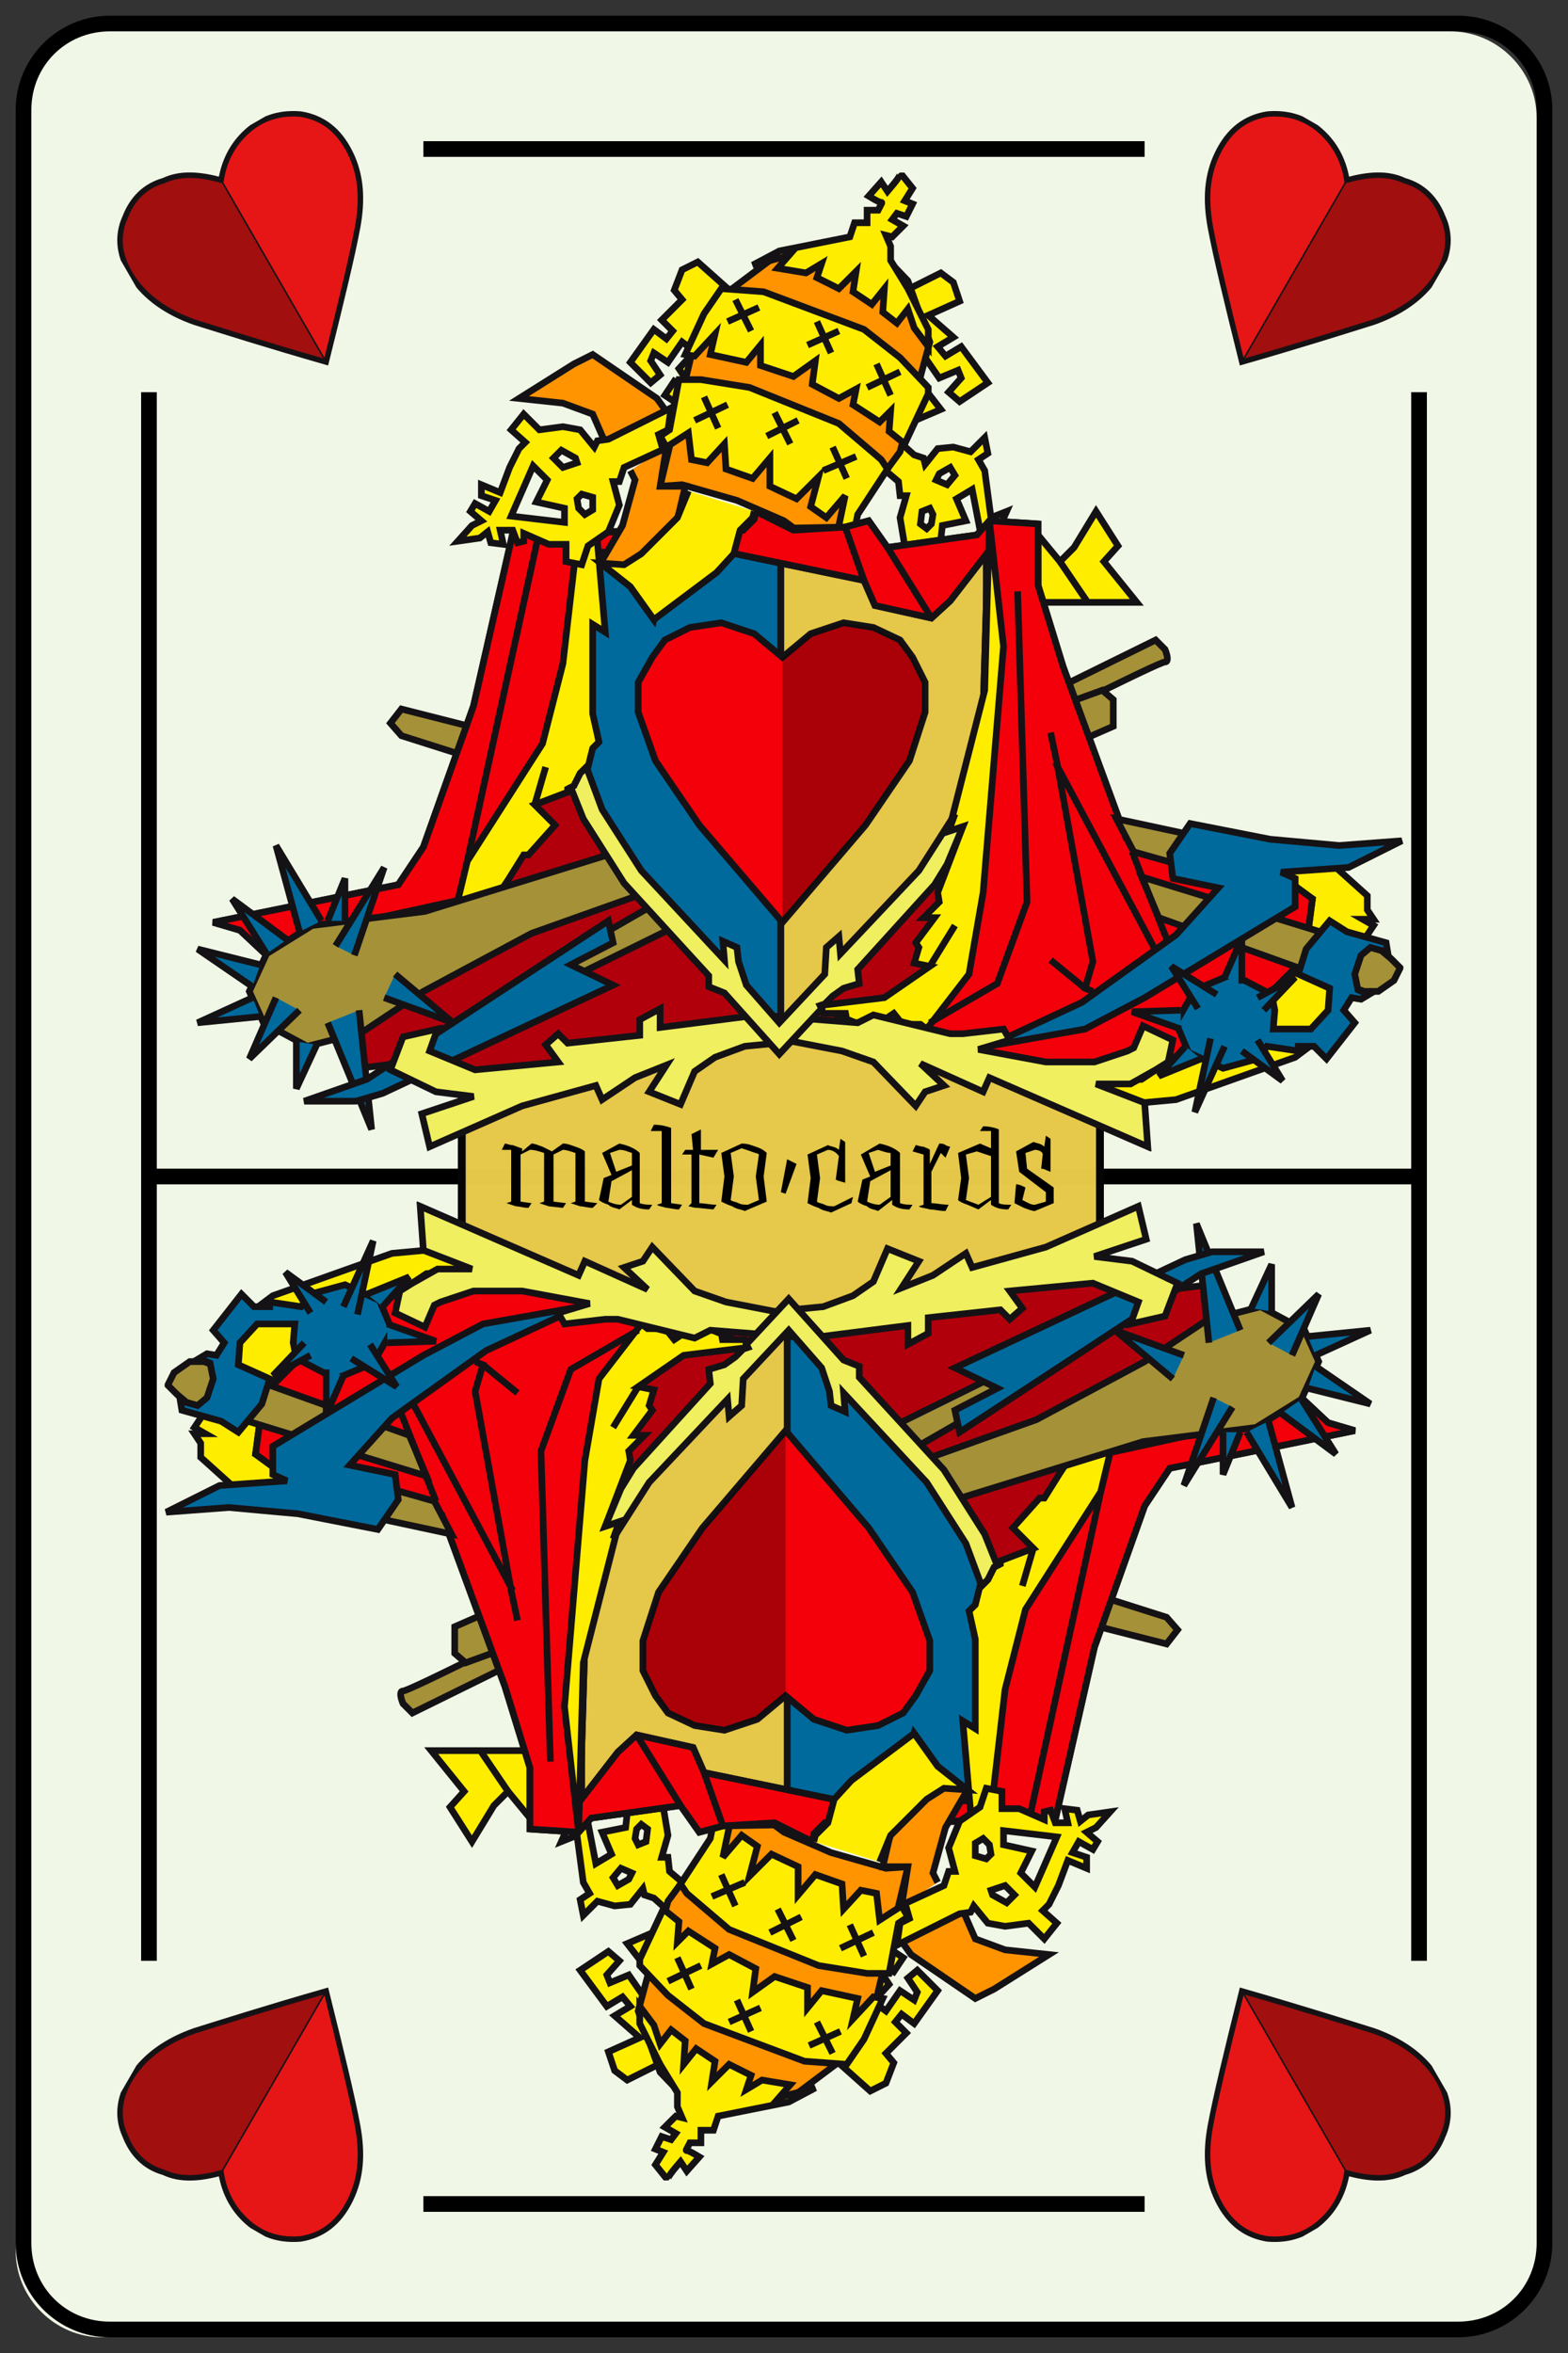 <svg xmlns="http://www.w3.org/2000/svg" xmlns:xlink="http://www.w3.org/1999/xlink" viewBox="0 0 100 150" enable-background="new 0 0 100 150"><rect x="0" y="0" width="100" height="150" fill="#333333" stroke="none"/><symbol viewBox="-4.9 -10.1 9.8 20.2"><path fill-rule="evenodd" clip-rule="evenodd" fill="#009C22" d="M0-1.3c3.1 0 4.7-1.6 4.7-3 0-2.6-2.6-3.9-3.5-4.2-1.1-.4-1.2-1.4-1.2-1.4s-.1 1-1.3 1.5c-.9.3-3.5 1.6-3.5 4.2.1 1.3 1.7 2.9 4.8 2.9z"/><path fill-rule="evenodd" clip-rule="evenodd" fill="#006F20" d="M0-1.3v-8.6s-.1 1-1.3 1.5c-.9.3-3.5 1.6-3.5 4.2.1 1.3 1.7 2.9 4.8 2.9z"/><path fill-rule="evenodd" clip-rule="evenodd" fill="#F40D1D" d="M3.5-2.2h-7v8.7l3.5 3.4 3.5-3.4z"/><path fill-rule="evenodd" clip-rule="evenodd" fill="#AC0019" d="M0-2.2h-3.5v8.7l3.5 3.4z"/><path stroke="#000" stroke-width=".35" stroke-linecap="round" stroke-linejoin="round" stroke-miterlimit="10" fill="none" d="M0-9.9v6.9M0 9.9v-11.8"/><path fill-rule="evenodd" clip-rule="evenodd" fill="#fe0" d="M3.5-1.2v-1.1c-.8-.4-2.1-.7-3.5-.7s-2.7.3-3.5.7v1.1c.8-.4 2-.7 3.5-.7s2.7.3 3.5.7z"/><path clip-rule="evenodd" stroke="#000" stroke-width=".35" stroke-linecap="round" stroke-linejoin="round" stroke-miterlimit="10" d="M-3.5-2.2v8.7l3.5 3.4 3.5-3.5v-8.7c.8-.6 1.3-1.3 1.3-2 0-2.6-2.6-3.9-3.5-4.2-1.2-.4-1.3-1.4-1.3-1.4s-.1 1-1.3 1.5c-.9.3-3.5 1.6-3.5 4.2.1.6.5 1.4 1.3 2z" fill="none"/><path clip-rule="evenodd" stroke="#000" stroke-width=".25" stroke-linecap="round" stroke-miterlimit="10" d="M3.5-2.3c-.8-.4-2.1-.7-3.5-.7s-2.7.3-3.5.7" fill="none"/></symbol><symbol viewBox="-6.7 -8.5 13.4 17"><path fill-rule="evenodd" clip-rule="evenodd" fill="#009915" d="M0 8.3c1.5-1.4 2.4-2.2 2.5-2.5.4-.8.5-1.8.3-3l1.2 1.7.8-1.1c.5-.8.8-1.4.9-1.8.2-.9-.1-2-.9-3.3l1.6.9c.1-2.4-.1-4-.4-4.7-.3-.6-1.1-1-2.3-1.2l1.8-.6c-.8-.7-1.8-1-2.8-1-.1 0-.4.3-1 .8-.4.4-.8.3-1.2-.3h-1c-.4.6-.8.6-1.2.2-.6-.6-.9-.8-1-.8-1 0-2 .4-2.9 1.1l1.8.6c-1.2.2-2 .6-2.3 1.3-.2.5-.4 1.4-.4 2.8v2l1.6-.9c-.8 1.3-1 2.4-.9 3.3.1.4.4 1 .9 1.8.3.4.6.7.8 1.1l1.2-1.7c-.1 1 0 2 .4 2.8.1.3 1 1.1 2.5 2.5z"/><path fill-rule="evenodd" clip-rule="evenodd" fill-opacity=".298" d="M-4.9 3.5c.3.4.6.7.8 1.1l1.2-1.7c-.1 1.1 0 2.1.4 2.9.2.3 1 1.2 2.6 2.5v-16h-.5c-.4.5-.8.6-1.2.2-.6-.5-.9-.8-1-.8-1 0-2 .4-2.9 1.1l1.8.6c-1.2.2-2 .6-2.3 1.3-.3.4-.5 1.3-.5 2.7v2l1.6-.9c-.8 1.3-1 2.4-.9 3.3.1.3.4.9.9 1.7z"/><path clip-rule="evenodd" stroke="#000" stroke-width=".031" stroke-linecap="round" stroke-linejoin="round" stroke-miterlimit="3" d="M-4.9 3.5c-.5-.8-.8-1.4-.9-1.8-.2-.9.1-2 .9-3.3l-1.6.9v-2c0-1.3.2-2.2.4-2.7.4-.7 1.1-1.2 2.3-1.3l-1.8-.6c.9-.7 1.9-1 2.9-1 .1 0 .4.3 1 .8.4.4.8.3 1.2-.2h.5v16c-1.5-1.4-2.4-2.2-2.6-2.5-.3-.8-.4-1.8-.3-3l-1.2 1.7c-.2-.3-.5-.7-.8-1z" fill="none"/><path clip-rule="evenodd" stroke="#151215" stroke-width=".35" d="M0 8.3c-1.5-1.4-2.4-2.2-2.6-2.5-.3-.8-.4-1.8-.3-3l-1.2 1.7c-.2-.3-.5-.7-.8-1.1-.5-.8-.8-1.4-.9-1.8-.2-.9.1-2 .9-3.3l-1.6.9v-2c0-1.2.2-2.1.4-2.6.4-.7 1.1-1.2 2.3-1.3l-1.8-.6c.9-.7 1.9-1 2.9-1 .1 0 .4.3 1 .8.4.4.8.3 1.2-.2h1c.4.6.8.6 1.2.2.6-.6.9-.8 1-.8 1 0 2 .4 2.9 1.1l-1.9.5c1.2.2 2 .6 2.3 1.3.4.7.5 2.3.4 4.7l-1.5-.9c.8 1.3 1 2.4.9 3.3-.1.4-.4 1-.9 1.8l-.8 1-1.3-1.7c.2 1.2.1 2.2-.3 3-.1.3-1 1.1-2.5 2.5z" fill="none"/></symbol><symbol id="e" viewBox="-8.2 -7.9 16.3 15.8"><path fill-rule="evenodd" clip-rule="evenodd" fill="#E61616" d="M6.5 6.8c1.1-.8 1.6-2 1.5-3.6-.1-1.6-.7-3-2-4.4-1.2-1.4-3.2-3.5-6-6.4-2.8 2.9-4.8 5.1-6 6.4-1.2 1.4-1.9 2.9-2 4.4-.1 1.6.4 2.8 1.5 3.6 1 .8 2.1 1.1 3.3.8 1.2-.1 2.3-.8 3.2-1.8 1 1 2 1.7 3.2 1.8 1.2.3 2.3 0 3.3-.8z"/><path fill-rule="evenodd" clip-rule="evenodd" fill-opacity=".298" d="M0-7.6v13.4c1 1 2 1.6 3.2 1.8 1.2.2 2.3-.1 3.3-.8 1.1-.8 1.6-2 1.5-3.6-.1-1.6-.7-3-2-4.4-1.2-1.4-3.2-3.5-6-6.4z"/><path clip-rule="evenodd" stroke="#151215" stroke-width=".1" stroke-linecap="round" stroke-linejoin="round" stroke-miterlimit="3" d="M0-7.6c2.8 2.9 4.8 5.1 6 6.4 1.2 1.4 1.9 2.9 2 4.4.1 1.6-.4 2.8-1.5 3.6-1 .8-2.1 1.1-3.3.8-1.2-.2-2.2-.8-3.2-1.8v-13.4z" fill="none"/><path clip-rule="evenodd" stroke="#151215" stroke-width=".35" d="M6.5 6.8c-1 .8-2.1 1.1-3.3.8-1.2-.1-2.2-.8-3.2-1.8-.9 1.1-2 1.7-3.2 1.9-1.2.2-2.3-.1-3.3-.8-1.1-.9-1.6-2.1-1.5-3.7.1-1.6.8-3 2-4.4 1.2-1.4 3.2-3.5 6-6.4 2.8 2.9 4.8 5.1 6 6.4 1.2 1.4 1.9 2.9 2 4.4.1 1.6-.4 2.8-1.5 3.6z" fill="none"/></symbol><symbol id="d" viewBox="-37.5 1.6 77 62.4"><path fill-rule="evenodd" clip-rule="evenodd" fill="#FFED00" d="M12 43.8l-1-.5.5-1.5-1.5-.3v-.9l2.6.1-.6 3.1zm-2.5-1.6l-.2.3-.5-.2-.1-.8.4-.3.3.3.1.7zm1.4 2.5l-.3.6-.6-.4-.2-.4.7-.3.4.5zm-3.5-2.7l.4 1.4h-.4l-.1.9-1.3 1.1-.3-.5-.6.6.3.3-8.8 7-.9-1.3-.6.6-.6-.5.6-1.2-1.4-1.7-1.5 1 .6.9.7-.4.2.3-.6.9 1 1.1-.8.6-.9-1.3-.9.6v-.4l.6-.9-.6-.5-1.3 1.3 1.5 2.1.7-.7.4.5-.7.7 1.3 1.3-.5.6.5 1.3 1 .5 13.9-12.1.6-.2.1-.4.8 1 1 .1 1.1-.3.9.9.2-1-.6-.4.4-.7.5-2.9 1 .4-.3-1-.7-.1.4-.7.9.4.2-.6-.8-.4h.3l.6-1.4-1 .4-.4.5.1-.7-.8-.1.3.6-1.2.5-1.4-1-.9.2-.1-1.1-.8-.1-.2 1.2-.9 1-.2 1.8z"/><path clip-rule="evenodd" stroke="#151215" stroke-width=".425" d="M7.4 42l.3-1.8.9-1 .1-1.2.8.1.1 1.1.9-.2 1.3.8 1.2-.5-.3-.6.8.1-.1.7.4-.5 1-.4-.6 1.4h-.3l.7.5-.2.6-.9-.4-.4.7.7.1.4.9-1-.4-.4 3-.4.7.6.4-.2 1-.9-.9-1.1.3-1-.1-.8-1-.1.4-.6.2-13.8 12.3-1-.5-.5-1.3.5-.6-1.3-1.3.7-.7-.4-.5-.8.6-1.5-2.1 1.3-1.3.6.5-.6.9.2.5.9-.6.9 1.3.8-.6-1-1.1.6-.9-.2-.3-.7.4-.6-.9 1.5-1 1.4 1.7-.6 1.2.6.5.6-.6.9 1.3 8.8-7-.3-.3.6-.6.1.4 1.3-1.1.1-.9h.4l-.4-1.4zm3.5 2.7l-.5-.6-.7.3.2.4.7.4.3-.5zm-1.4-2.5l-.1-.6-.3-.3-.4.3.1.8.5.2.2-.4zm2.5 1.6l.6-3.1-2.6-.1.1.9 1.5.3-.6 1.4 1 .6z" fill="none"/><path fill-rule="evenodd" clip-rule="evenodd" fill="#FFED00" d="M10 57.6l.9-.7.4-1.2-2-.9 1.6-1.4-1-.6.5-.6 1 .6 1.7-2.3-1.8-1.2-.8.7.9.9-.2.5-1.2-.6-1 1.4-1.1-.5 1.1-1.2-.9-.8.3-.3.9.3.7-.9-2.1-.9-1.6 1.8 1 1.1-.7.5-.9-.5-.9 1.3-2.2-1.1c-.2.8-.6 1.6-1.2 2.2l8.6 4.4z"/><path clip-rule="evenodd" stroke="#151215" stroke-width=".425" d="M10 57.6l-8.6-4.3c.6-.6 1-1.3 1.2-2.2l2.2 1.1.9-1.3.9.5.7-.5-1-1.1 1.6-1.8 2.1.9-.7.9-.9-.3-.3.3.9.7-1.1 1.2 1.1.5.9-1.3 1.2.5.2-.5-.8-.9.7-.6 1.8 1.2-1.7 2.3-1-.6-.5.6 1 .6-1.6 1.4 2 .9-.4 1.2-.8.6z" fill="none"/><path fill-rule="evenodd" clip-rule="evenodd" fill="#FF9300" d="M7.4 46.2l-4.7-6.4-2.7 2-3 1.3-3.5 1-1.4-.1 2 8.4 1.8 3.6 4 3 3.6.6h2l2.4-2.5 1.4-3.9z"/><path clip-rule="evenodd" stroke="#151215" stroke-width=".425" fill="none" d="M7.4 46.2l-4.7-6.4-2.7 2-3 1.3-3.5 1-1.4-.1 2 8.4 1.8 3.6 4 3 3.6.6h2l2.4-2.5 1.4-3.9z"/><path fill-rule="evenodd" clip-rule="evenodd" fill="#FFED00" d="M9.2 54v-1.1l-.9 1.2-.4 1.2-.7-.9-.9.7.1 1.5-.8-1-1.2.8.2 1.3-1.1-1.1-1.4.7.3.9-1-.6-1.8.3.7.8-2.3-.6 1.7.9 4.5.9.3.9h.8v.8h.7c.2.4.3.5.2.5-.1 0-.3.1-.8.4l.8.9.4-.6c.6.7.9 1.1.8 1.2l.8-1-.5-.8.5-.2-.4-.8-.6.2-.3-.4.7-.4-.7-.7-.4.1.3-.7v-.9l1.1-1.8 1.3-2.6z"/><path clip-rule="evenodd" stroke="#151215" stroke-width=".425" d="M9.2 54v-1.1l-.9 1.2-.4 1.2-.7-.9-.9.7.1 1.5-.8-1-1.2.8.2 1.3-1.1-1.1-1.4.7.3.9-1-.6-1.8.3.7.8-2.3-.6 1.7.9 4.5.9.3.9h.8v.8h.7c.2.4.3.5.2.5-.1 0-.3.1-.8.4l.8.9.4-.6c.6.7.9 1.1.8 1.2l.8-1-.5-.8.5-.2-.4-.8-.6.2-.3-.4.7-.4-.7-.7-.4.1.3-.7v-.9l1.1-1.8 1.3-2.6z" fill="none"/><path fill-rule="evenodd" clip-rule="evenodd" fill="#FFED00" d="M3.5 49.6l-1.7.9.2 1.5-1.4-1-2.1.7v1.3l-.9-1.1-2.3.5.3 1.3-1.3-1.4-.6.1 1.2 2.6 1.1 1.6 2.7-.2 6.4-2.4 2.3-1.8 1.8-1.9v-.4l-1.5-3.2-1 .8.1 1.3-.7-.7-1.7 1.1.2 1z"/><path clip-rule="evenodd" stroke="#151215" stroke-width=".425" fill="none" d="M3.5 49.6l-1.7.9.2 1.5-1.4-1-2.1.7v1.3l-.9-1.1-2.3.5.3 1.3-1.3-1.4-.6.1 1.2 2.6 1.1 1.6 2.7-.2 6.4-2.4 2.3-1.8 1.8-1.9v-.4l-1.5-3.2-1 .8.1 1.3-.7-.7-1.7 1.1.2 1z"/><path fill-rule="evenodd" clip-rule="evenodd" fill="#FFED00" d="M-.9 45.8l-1.1-1.3-1.7.6-.1 1.6-1.1-1.2-1 .2-.2 1.7-1.4-.9-.4.7.6.4.6 3.2h1.4l3.1-.5 5.7-2.3 2.7-2.3.4-.6-1.9-2.9-.2-1h-.5l-.5.3.4 1.9-1.2-1.4-1 .7.5 1.9-1.4-1.4-1.7.8z"/><path clip-rule="evenodd" stroke="#151215" stroke-width=".425" fill="none" d="M-.9 45.8l-1.1-1.3-1.7.6-.1 1.6-1.1-1.2-1 .2-.2 1.7-1.4-.9-.4.7.6.4.6 3.2h1.4l3.1-.5 5.7-2.3 2.7-2.3.4-.6-1.9-2.9-.2-1h-.5l-.5.3.4 1.9-1.2-1.4-1 .7.5 1.9-1.4-1.4-1.7.8z"/><g clip-rule="evenodd" stroke="#151215" stroke-width=".425" fill="none"><path d="M-5.1 49.7l.9-2M-5.7 48.2l2.1 1"/></g><g clip-rule="evenodd" stroke="#151215" stroke-width=".425" fill="none"><path d="M-3.1 55.9l1-2M-3.6 54.5l2 .9"/></g><g clip-rule="evenodd" stroke="#151215" stroke-width=".425" fill="none"><path d="M2.1 54.5l.9-2M1.5 53l2 .9"/></g><g clip-rule="evenodd" stroke="#151215" stroke-width=".425" fill="none"><path d="M5.9 51.8l.9-2M5.3 50.3l2.1 1"/></g><g clip-rule="evenodd" stroke="#151215" stroke-width=".425" fill="none"><path d="M3.1 46.5l.9-2M2.5 45l2.1.9"/></g><g clip-rule="evenodd" stroke="#151215" stroke-width=".425" fill="none"><path d="M-.6 48.7l1-2M-1.1 47.2l2 1"/></g><path fill-rule="evenodd" clip-rule="evenodd" fill="#FFED00" d="M35.8 13.3l-1.6-4.5-1.6-1.2-7.6-2.7-4.3-.4-5.2 1.7 8.2 1.7 6.1 2.8 3.1 2.7.8 4.3-3.5 2.1 5-.1 2-1.8v-.9l.4-.6h-.7l.7-.4z"/><path clip-rule="evenodd" stroke="#151215" stroke-width=".425" fill="none" d="M35.8 13.3l-1.6-4.5-1.6-1.2-7.6-2.7-4.3-.4-5.2 1.7 8.2 1.7 6.1 2.8 3.1 2.7.8 4.3-3.5 2.1 5-.1 2-1.8v-.9l.4-.6h-.7l.7-.4z"/><path fill-rule="evenodd" clip-rule="evenodd" fill="#A59138" d="M-18.1 26.1l-6.3 2-.7.8.7.9 6.3-1.6z"/><path clip-rule="evenodd" stroke="#151215" stroke-width=".425" fill="none" d="M-18.1 26.1l-6.3 2-.7.8.7.9 6.3-1.6z"/><path fill-rule="evenodd" clip-rule="evenodd" fill="#A59138" d="M17 30.9l6.7 3.3.6-.6c.2-.5.2-.8 0-.8s-2.3-1-6.5-3.1l-.8 1.2z"/><path clip-rule="evenodd" stroke="#151215" stroke-width=".425" d="M17 30.9l6.7 3.3.6-.6c.2-.5.2-.8 0-.8s-2.3-1-6.5-3.1l-.8 1.2z" fill="none"/><path fill-rule="evenodd" clip-rule="evenodd" fill="#A59138" d="M21 28.7l-3.2-1.4-.8 2.5 3.3 1.2.7-.6z"/><path clip-rule="evenodd" stroke="#151215" stroke-width=".425" fill="none" d="M21 28.7l-3.2-1.4-.8 2.5 3.3 1.2.7-.6z"/><g clip-rule="evenodd"><path fill-rule="evenodd" fill="#006A9D" d="M-12.2 23l-1.2 3.1v13.7l13.2-.1v-30.9l-9.4 10.2z"/><path stroke="#151215" stroke-width=".425" fill="none" d="M-12.2 23l2.6-4 9.4-10.2v30.9l-13.2.1v-13.7z"/><path fill-rule="evenodd" fill="#E5C749" d="M12.9 39.8v-13.7l-1.2-3.1-2.5-4-9.4-10.2v30.9z"/><path stroke="#151215" stroke-width=".425" fill="none" d="M12.9 39.8v-13.7l-1.2-3.1-2.5-4-9.4-10.2v30.9z"/></g><path fill-rule="evenodd" clip-rule="evenodd" fill="#F3000B" d="M8.2 33.1l.8-1.6v-1.9l-1-3.1-2.8-4.1-5.3-6.2-5.3 6.2-2.8 4.1-1.1 3.1v1.9l.9 1.6.8 1.1 1.6.8 2 .3 2.1-.7 1.8-1.5 1.8 1.5 2.1.7 1.9-.3 1.7-.8z"/><path clip-rule="evenodd" stroke="#151215" stroke-width=".425" fill="none" d="M8.2 33.1l-.8 1.1-1.7.8-1.9.3-2.1-.7-1.8-1.5-1.8 1.5-2.1.7-2-.3-1.6-.8-.8-1.1-.9-1.6v-1.9l1.1-3.1 2.8-4.1 5.3-6.2 5.3 6.2 2.8 4.1 1 3.1v1.9z"/><path fill-rule="evenodd" clip-rule="evenodd" d="M9 31.5v-1.9l-1-3.1-2.8-4.1-5.3-6.2v16.9l1.7 1.5 2.1.7 2-.3 1.7-.8.8-1.1z" opacity=".301" enable-background="new"/><path fill-rule="evenodd" clip-rule="evenodd" fill="#FFED00" d="M16.2 40.9l1.4-1.7.9.9 1.4 2.3 1.4-2.2-.9-1 2.1-2.6h-6.3z"/><path clip-rule="evenodd" stroke="#151215" stroke-width=".425" fill="none" d="M16.2 40.9l1.4-1.7.9.9 1.4 2.3 1.4-2.2-.9-1 2.1-2.6h-6.3z"/><path fill-rule="evenodd" clip-rule="evenodd" fill="#B1000C" d="M9.4 35.6l-3.6.8-.7 1.6-8.7 1.8h-9.6l-.2-11.8 1.1-4.6 3.7-5.4 7.8-8.3-6.5-1.2-4.8-1.8-7.5-.8-4.3 1.4-3.2-.4-4.4 5.8-3.2 3-1.7.5 11.8 2.4 1.6 2.4 3.2 9 2.5 11 21.2.4 1.5.4 1.2-1.7 5.7.8.8.9 3.1-.2v-3.9l1.6-5.2 4-10.9 8.9-1.7 3-2.2-.5-3.8-4.4-4.4-3.3-1.5-2.7-1.8h-3l-6.7 1.2-4.6 1.3-7.6.7 5.9 6.9 4.6 6.8 1.2 3.2.4 13.5-2.4-3.1z"/><path clip-rule="evenodd" stroke="#151215" stroke-width=".425" fill="none" d="M9.4 35.6l-3.6.8-.7 1.6-8.7 1.8h-9.6l-.2-11.8 1.1-4.6 3.7-5.4 7.8-8.3-6.5-1.2-4.8-1.8-7.5-.8-4.3 1.4-3.2-.4-4.4 5.8-3.2 3-1.7.5 11.8 2.4 1.6 2.4 3.2 9 2.5 11 21.2.4 1.5.4 1.2-1.7 5.7.8.8.9 3.1-.2v-3.9l1.6-5.2 4-10.9 8.9-1.7 3-2.2-.5-3.8-4.4-4.4-3.3-1.5-2.7-1.8h-3l-6.7 1.2-4.6 1.3-7.6.7 5.9 6.9 4.6 6.8 1.2 3.2.4 13.5-2.4-3.1z"/><path fill-rule="evenodd" clip-rule="evenodd" fill="#F3000B" d="M9.4 35.6l-3.6.8-.7 1.6-8.7 1.8h-9.6l-.2-11.8.9-3.3 3.9-6.7-3.7 5.4-.2 1.3-.7 1-.4 2.6-5.7-9.6-8.4-6.9.6-4.9-4.4 5.8-3.2 3-1.7.5 11.8 2.4 1.6 2.4 3.2 9 2.5 11 14.7.2.7.7.1.5 2.4-1.2 3.3.2 1.5.4 1.2-1.7 5.7.8.8.9 3.1-.2v-3.9l1.6-5.2 4-10.9 8.9-1.7 3-2.2-.5-3.8-4.4-4.4-3.3-1.5-2.7-1.8h-3l-13 2.5 2.6 2.7 2.4 6.4-.4 5.3 1.2 3.2.4 13.5-2.4-3.1z"/><path clip-rule="evenodd" stroke="#151215" stroke-width=".425" fill="none" d="M9.4 35.6l-3.6.8-.7 1.6-8.7 1.8h-9.6l-.2-11.8.9-3.3 3.9-6.7-3.7 5.4-.2 1.3-.7 1-.4 2.6-5.7-9.6-8.4-6.9.6-4.9-4.4 5.8-3.2 3-1.7.5 11.8 2.4 1.6 2.4 3.2 9 2.5 11 14.7.2.7.7.1.5 2.4-1.2 3.3.2 1.5.4 1.2-1.7 5.7.8.8.9 3.1-.2v-3.9l1.6-5.2 4-10.9 8.9-1.7 3-2.2-.5-3.8-4.4-4.4-3.3-1.5-2.7-1.8h-3l-13 2.5 2.6 2.7 2.4 6.4-.4 5.3 1.2 3.2.4 13.5-2.4-3.1z"/><path fill-rule="evenodd" clip-rule="evenodd" fill="#FFED00" d="M-14.1 32.7l.9 7.8h1.3l.5-5.8-.8.5v-5.7l.4-1.8-.4-.4-.3-1.2h-.1l-.4-.4-.4-.8-.4-.2v-.2l-2.1-.8 1.3-1.3-1.7-1.9h-.3l-1-1.6-.6-.9h-.6l-.4-.8-2.7-.9-.7-.8h-1.7l-1.2.4-1.7.3 6.4 1.4.6 2.5 4.8 7.5z"/><path clip-rule="evenodd" stroke="#151215" stroke-width=".425" fill="none" d="M-14.1 32.7l-1.3-5.1-4.8-7.5-.6-2.5-6.4-1.4 1.7-.3 1.2-.4h1.7l.7.8 2.7.9.4.8h.6l.6.9 1 1.6h.3l1.7 1.9-1.3 1.3 2.1.8v.2l.4.2.4.8.4.4h.1l.3 1.2.4.4-.4 1.8v5.7l.8-.5-.5 5.8h-1.3z"/><path fill-rule="evenodd" clip-rule="evenodd" fill="#FFED00" d="M12.8 31l.3 10.8.9-8-1.3-15.7-.9-5.2-2.7-3.5-.4.3h-.8l-.5.2-.4.5-.6-.4-.5.1-1.1-.4-1.2.5.5.2h-1.6l-.2.5 4.1.5 2.9 2-1 .2.3 1-.2.3 1.2 1.6h-.7l1 1-.1.6 1.6 4.2-.9-.3z"/><path clip-rule="evenodd" stroke="#151215" stroke-width=".425" fill="none" d="M12.8 31l-2.3-9 .9.3-1.6-4.2.1-.6-1-1h.7l-1.2-1.6.2-.3-.3-1 1-.2-2.9-2-4.1-.5.2-.5h1.6l-.5-.2 1.2-.5 1.1.4.5-.1.6.4.4-.5.5-.2h.8l.4-.3 2.7 3.5.9 5.2 1.3 15.7-.9 8z"/><g clip-rule="evenodd"><path fill-rule="evenodd" fill="#A59138" d="M-8 17.5l1.4-1.4-6.9-3.4-1.1 1z"/><path stroke="#151215" stroke-width=".425" fill="none" d="M-8 17.5l-6.6-3.8 1.1-1 6.9 3.4z"/><path fill-rule="evenodd" fill="#A59138" d="M-8.8 18.1l-7.3-2.6-6.9-3.7-3.9-2.6-3.5-.9-2.8 1.5-.9 2 1.1 2.4 2.9 1.8 7.2.9 12.3 3.8z"/><path stroke="#151215" stroke-width=".425" fill="none" d="M-8.8 18.1l-1.8 2.6-12.3-3.8-7.2-.9-2.9-1.8-1.1-2.4.9-2 2.8-1.5 3.5.9 3.9 2.6 6.9 3.7z"/><path fill-rule="evenodd" fill="#A59138" d="M21.2 22.8l7-1.5c-1.6-1-2.5-1.5-2.6-1.5-.1 0-1.2.3-3.3.9l-1.1 2.1z"/><path stroke="#151215" stroke-width=".425" d="M21.2 22.8l7-1.5c-1.6-1-2.5-1.5-2.6-1.5-.1 0-1.2.3-3.3.9l-1.1 2.1z" fill="none"/><path fill-rule="evenodd" fill="#A59138" d="M39.3 13.3l-.4-.8-1-.7h-.9l-13.1 4.7-1.1 2.6 15.3-4.7.6-.5z"/><path stroke="#151215" stroke-width=".425" fill="none" d="M39.3 13.3l-.6.6-.6.5-15.3 4.7 1.1-2.6 13.1-4.7h.9l1 .7z"/></g><g clip-rule="evenodd"><path fill-rule="evenodd" fill="#006A9D" d="M-27.4 14.1l-1.2.6 3.1 5z"/><path stroke="#151215" stroke-width=".425" fill="none" d="M-27.4 14.1l1.9 5.6-3.1-5"/><path fill-rule="evenodd" fill="#006A9D" d="M-28 16.3h-1.1l1.1 2.7z"/><path stroke="#151215" stroke-width=".425" fill="none" d="M-28 16.3v2.7l-1.1-2.7"/><path fill-rule="evenodd" fill="#006A9D" d="M-29.5 16.3l-1.4-.7-1.5 5.5z"/><path stroke="#151215" stroke-width=".425" fill="none" d="M-29.5 16.3l-2.9 4.8 1.5-5.5"/><path fill-rule="evenodd" fill="#006A9D" d="M-31.7 15.1l-1.3-.9-2.2 3.5z"/><path stroke="#151215" stroke-width=".425" fill="none" d="M-31.7 15.1l-3.5 2.6 2.2-3.5"/><path fill-rule="evenodd" fill="#006A9D" d="M-33.4 13.5l-.5-1.4-3.5 2.4z"/><path stroke="#151215" stroke-width=".425" fill="none" d="M-33.4 13.5l-4 1 3.5-2.4"/><path fill-rule="evenodd" fill="#006A9D" d="M-33.9 11.4l.5-1.2-4-.4z"/><path stroke="#151215" stroke-width=".425" fill="none" d="M-33.9 11.4l-3.5-1.6 4 .4"/><path fill-rule="evenodd" fill="#006A9D" d="M-32.4 11.4l1.5-.8-3.2-3.1z"/><path stroke="#151215" stroke-width=".425" fill="none" d="M-32.4 11.4l-1.7-3.9 3.2 3.1"/><path fill-rule="evenodd" fill="#006A9D" d="M-31.1 8.6l1.3-.2-1.3-2.8z"/><path stroke="#151215" stroke-width=".425" fill="none" d="M-31.1 8.6v-3l1.3 2.8"/><path fill-rule="evenodd" fill="#006A9D" d="M-29.1 9.8l2 .8.8-7.6z"/><path stroke="#151215" stroke-width=".425" fill="none" d="M-29.1 9.8l2.8-6.8-.8 7.6"/><path fill-rule="evenodd" fill="#006A9D" d="M-25.5 11.4l.7 1.5 3.7-3.1z"/><path stroke="#151215" stroke-width=".425" fill="none" d="M-25.5 11.4l4.4-1.6-3.7 3.1"/><path fill-rule="evenodd" fill="#006A9D" d="M-10.9 14.9l-2.7-1.4 2.7-1.3-14.7-6.9-1.7-.5h-3.3l4 1.4 15.4 10.1z"/><path stroke="#151215" stroke-width=".425" fill="none" d="M-10.9 14.9l-2.7-1.4 2.7-1.3-14.7-6.9-1.7-.5h-3.3l4 1.4 15.4 10.1z"/><path fill-rule="evenodd" fill="#006A9D" d="M36 19.7l-4.3-.3.9-.4v-1.8l-9.6-5.8-3.8-2-6.2-1.1 6 2.8 6 4.3 2.7 3-2.9.6-.2 1.6 1.3 1.9 5.1-1 4.4-.4 4 .3z"/><path stroke="#151215" stroke-width=".425" fill="none" d="M36 19.7l-4.3-.3.9-.4v-1.8l-9.6-5.8-3.8-2-6.2-1.1 6 2.8 6 4.3 2.7 3-2.9.6-.2 1.6 1.3 1.9 5.1-1 4.4-.4 4 .3z"/><path fill-rule="evenodd" fill="#006A9D" d="M38.4 14.9l.1-.6-1.1.3-.6-.5-.4-1.2.2-1 .7-.3-.5-.3-.6.1-.5-.8.7-.8-1.8-2.3-.8.8h-1v-.3l-2 .3-.6-.8-2.2-.6-2.2 1-.8 1.9 1.2 2.1 2.4 1 2.5-1.3.2-1-.1-1.2h2.4l1.1 1.2.1 1.4-2 .9.5 1.6 1.5 1.8 1.1-.7z"/><path stroke="#151215" stroke-width=".425" fill="none" d="M38.4 14.9l.1-.6-1.1.3-.6-.5-.4-1.2.2-1 .7-.3-.5-.3-.6.1-.5-.8.7-.8-1.8-2.3-.8.8h-1v-.3l-2 .3-.6-.8-2.2-.6-2.2 1-.8 1.9 1.2 2.1 2.4 1 2.5-1.3.2-1-.1-1.2h2.4l1.1 1.2.1 1.4-2 .9.5 1.6 1.5 1.8 1.1-.7z"/><path fill-rule="evenodd" fill="#006A9D" d="M28.1 8.3l-1.9-4.2 1 4.7z"/><path stroke="#151215" stroke-width=".425" fill="none" d="M28.1 8.3l-1.9-4.2 1 4.7"/><path fill-rule="evenodd" fill="#006A9D" d="M26.6 7.5l-2.7-1.1 1.7 1.9z"/><path stroke="#151215" stroke-width=".425" fill="none" d="M26.6 7.5l-2.7-1.1 1.7 1.9"/><path fill-rule="evenodd" fill="#006A9D" d="M25.3 9.4l-3.1 1.1 3.1.1z"/><path stroke="#151215" stroke-width=".425" fill="none" d="M25.3 9.4l-3.1 1.1 3.1.1"/><path fill-rule="evenodd" fill="#006A9D" d="M26.4 10.7l-1.7 2.7 2.9-1.8z"/><path stroke="#151215" stroke-width=".425" fill="none" d="M26.4 10.7l-1.7 2.7 2.9-1.8"/><path fill-rule="evenodd" fill="#006A9D" d="M28.1 12.7l1.1 2.5v-2.9z"/><path stroke="#151215" stroke-width=".425" fill="none" d="M28.1 12.7l1.1 2.5v-2.9"/><path fill-rule="evenodd" fill="#006A9D" d="M30.2 11.4l2.4 1.3-2-2.1z"/><path stroke="#151215" stroke-width=".425" fill="none" d="M30.2 11.4l2.4 1.3-2-2.1"/><path fill-rule="evenodd" fill="#006A9D" d="M30.2 8.7l1.6-2.6-2.6 1.9z"/><path stroke="#151215" stroke-width=".425" fill="none" d="M30.2 8.7l1.6-2.6-2.6 1.9"/></g><path fill-rule="evenodd" clip-rule="evenodd" fill="#EFEF5F" d="M-1.6 10.3l6.3-.5 1 .5 4.9-1.2h.8l2.6.3.4-.7-2-.6 4.3-.8h3.1l2.1.7.4.2.6 1.4 1.9-.9-.3-1.4-.8-.5-1.6-.9h-2.2l3.1-1.2.2-2.8-10.1 4.4-.4-.9-4 1.8 1.5-1.4-1.2-.4-.6-.9-2.7 2.8-2 .7-3.1.6-3.1-.3-1.9-.7-1.3-.9-.9-2.1-2 .8 1.1 1.7-2-.8-2.1-1.4-.4.9-4.7-1.3-5.9-2.6-.5 2.1 3.3 1.1-2.4.3-2.9 1.4.8 2.1 2.2.5-.5-1.4 2.9-1.2 5.3.5-.8 1.1.8.7.6-.6 4.6.5v1l1.3.7v-1.2z"/><path clip-rule="evenodd" stroke="#151215" stroke-width=".425" fill="none" d="M-1.6 10.3l6.3-.5 1 .5 4.9-1.2h.8l2.6.3.4-.7-2-.6 4.3-.8h3.1l2.1.7.4.2.6 1.4 1.9-.9-.3-1.4-.8-.5-1.6-.9h-2.2l3.1-1.2.2-2.8-10.1 4.4-.4-.9-4 1.8 1.5-1.4-1.2-.4-.6-.9-2.7 2.8-2 .7-3.1.6-3.1-.3-1.9-.7-1.3-.9-.9-2.1-2 .8 1.1 1.7-2-.8-2.1-1.4-.4.9-4.7-1.3-5.9-2.6-.5 2.1 3.3 1.1-2.4.3-2.9 1.4.8 2.1 2.2.5-.5-1.4 2.9-1.2 5.3.5-.8 1.1.8.7.6-.6 4.6.5v1l1.3.7v-1.2z"/><path fill-rule="evenodd" clip-rule="evenodd" fill="#EFEF5F" d="M11.4 22.3l-1-2.4-.8-1.3-4.9-5.4.1-.9-1-.3-.7-.5-.5-.5-.3-.1.1-.2-2.7-2.9-3.5 3.9-1 .4v.7l-5.4 5.9-2.6 4.1-.8 2 .2.1.4.8.4.4 1-2.7 2.5-3.9 5.3-5.7-.1 1.2.9-.4.1-.9.5-1.5 2.1-2.4 2.9 3.1.1 1.7.8.7.1-1.1 5 5.3 2.3 3.6-.4-1.1z"/><path clip-rule="evenodd" stroke="#151215" stroke-width=".425" fill="none" d="M11.4 22.3l-.9-.3.4 1.1-2.3-3.6-5-5.3-.1 1.1-.8-.7-.1-1.7-2.9-3.1-2.1 2.4-.5 1.5-.1.9-.9.4.1-1.2-5.3 5.7-2.5 3.9-1 2.7-.4-.4-.4-.8-.2-.1.8-2 2.6-4.1 5.4-5.9v-.7l1-.4 3.5-3.9 2.7 2.9-.1.2.3.1.5.5.7.5 1 .3-.1.9 4.9 5.4.8 1.3z"/><path fill-rule="evenodd" clip-rule="evenodd" fill="#FF9300" d="M-11.5 47l-.7 1.6-1.9.7-2.8.3 3.5 2.2 1.2.6 4.1-2.8.5-.7z"/><path clip-rule="evenodd" stroke="#151215" stroke-width=".425" fill="none" d="M-11.5 47l-.7 1.6-1.9.7-2.8.3 3.5 2.2 1.2.6 4.1-2.8.5-.7"/><path fill-rule="evenodd" clip-rule="evenodd" fill="#FF9300" d="M-7.5 46.5l-.4-2.5h1.6l-2-8.5-1.5 2.1-1.9 1.5 1.4 2.4.8 2.9-.3.6z"/><path clip-rule="evenodd" stroke="#151215" stroke-width=".425" fill="none" d="M-7.5 46.5l-.4-2.5h1.6l-2-8.5-1.5 2.1-1.9 1.5 1.4 2.4.8 2.9-.3.6"/><path fill-rule="evenodd" clip-rule="evenodd" fill="#FFED00" d="M-1.9 42.4l-.1-.4-.8-.8-.4-1.5-1.1-1.2-4-3-1.5 2.1-1.9 1.5 1.5-.1 1.1.7 2.3 2.3.7 1.7z"/><path clip-rule="evenodd" stroke="#151215" stroke-width=".425" fill="none" d="M-1.9 42.4l-.1-.4-.8-.8-.4-1.5-1.1-1.2-4-3-1.5 2.1-1.9 1.5 1.5-.1 1.1.7 2.3 2.3.7 1.7"/><path fill-rule="evenodd" clip-rule="evenodd" fill="#FFED00" d="M-12.9 43.5l-.3-.3.1-.6.4-.4.5.3v.8l-.7.2zm-.3 2l-.1.4-.9.5-.5-.5.6-.6.9.2zm-2.6-2.5l.9 1.4-.9.9-1.4-3.2 3.4-.4v.9l-2 .4zm1.7 4.8l1.3-.3.9-1.1.2.4.7.2 4 2-.2-1.4-.6-.3.2-.7.2-.2-2.6-1.2-.3-.9h-.4l.4-1.5-.7-1.7-1.3-.9-.4-1.2-1 .2v1.1h-1.1l-1.6.7v-.5l-.4-.1-.3.8h-.8l.2-.9-.8.1-.2.7-.5-.4-1.4-.2.9 1 .6.3-.7.6.3.5.9-.5.4.7-.9.3v.7l1.2-.5.6 1.6.6 1.2.4.4-.9.8.8 1 1-1 1.3.2z"/><path clip-rule="evenodd" stroke="#151215" stroke-width=".425" d="M-14.1 47.8l-1.5-.2-1 1-.8-1 .9-.8-.4-.4-.6-1.2-.6-1.6-1.2.5v-.7l.9-.3-.4-.7-.9.5-.3-.5.7-.6-.6-.3-.9-1 1.4.2.5.4.2-.7.8-.1-.2.9h.8l.3-.8.4.1v.5l1.6-.7h1.1v-1.1l1-.2.4 1.2 1.3.9.7 1.7-.4 1.5h.4l.3.9 2.6 1.2-.2.2-.2.7.6.3.2 1.4-4-2-.7-.1-.2-.4-.9 1.1-1.1.2zm-1.7-4.8l1.8-.4v-.9l-3.4.4 1.4 3.2.9-.9-.7-1.4zm2.6 2.5l-.9-.3-.6.6.5.5.9-.5.1-.3zm.3-2l.7-.2v-.8l-.5-.3-.4.4-.1.6.3.3zM-20.2 20.1l4.5 20.6M3.9 41.4l1.2-3.4M6.6 40.1l2.8-4.5M17.6 39.2l1.7-2.5M22.2 20.7l2.3-5.8M19.7 11.8l-.5.2.5 1.7-2.3 12.7-.4 1.9m6.7-13.9l-6.4 12M14.9 37.3l.6-19.8-1.9-5.2-4.3-2.5M19.2 12l-2.2 1.8M-15.9 23.7l.7 2.4M9.3 13.4l1.6 2.6" fill="none"/></symbol><symbol id="b" viewBox="-49 -74 98 148"><path fill="#F0F7E6" d="M48-68.5c0-3-2.5-5.5-5.5-5.5h-86c-3 0-5.5 2.5-5.5 5.5v136c0 3 2.5 5.5 5.5 5.5h86c3 0 5.5-2.5 5.5-5.5v-136z"/><path fill="#000" d="M43 73c2.8 0 5-2.2 5-5v-136c0-2.8-2.2-5-5-5h-86c-2.8 0-5 2.2-5 5v136c0 2.8 2.2 5 5 5h86m0 1h-86c-3.3 0-6-2.7-6-6v-136c0-3.3 2.7-6 6-6h86c3.3 0 6 2.7 6 6v136c0 3.3-2.7 6-6 6z"/></symbol><symbol id="c" viewBox="-41 -66 82 132"><path fill-rule="evenodd" clip-rule="evenodd" d="M23 66h-46v-1h46zM23-65h-46v-1h46zM-41 50h1v-100h-1zM41-50h-1v100h1zM40-.5h-80v1h80z"/></symbol><symbol viewBox="-7.7 -10.4 15.4 20.8"><g clip-rule="evenodd"><path fill-rule="evenodd" fill="#fe0" d="M0-5.9l-.4.2-.6-2.1 1-.9 1 .8-.6 2.1-.4-.1zm3-.3l-1.5.2.9-2.1-1.5-1-.9-1-.9 1-1.5 1 .9 2.1-1.5-.2 3 2.2 3-2.2z"/><path stroke="#222123" stroke-width=".35" d="M3-6.2l-3 2.2-3-2.2 1.5.2-.9-2.1 1.5-1 .9-1 .9 1 1.5 1-.9 2.1 1.5-.2zm-3 .3l.4.2.6-2.2-1-.8-1.1.8.6 2.1.5-.1z" fill="none"/></g><use xlink:href="#a" width="15.4" height="15.4" x="-7.7" y="-7.7" transform="translate(0 2.703)" overflow="visible"/></symbol><symbol id="a" viewBox="-7.7 -7.7 15.4 15.4"><path fill-rule="evenodd" clip-rule="evenodd" fill="#F40D1D" d="M6.8 3.3c.5-1 .7-2.1.7-3.3 0-1.2-.2-2.3-.7-3.3-.4-.8-.9-1.5-1.5-2-1.5-1.5-3.2-2.2-5.3-2.2-2 0-3.8.7-5.3 2.1-.7.8-1.2 1.5-1.5 2.1-.5 1-.8 2.1-.8 3.3 0 1.2.3 2.2.8 3.3.4.8.9 1.5 1.5 2.1 1.5 1.4 3.3 2.1 5.3 2.1s3.8-.7 5.3-2.1c.5-.5 1-1.2 1.5-2.1z"/><g clip-rule="evenodd"><path fill-rule="evenodd" fill="#00AFE7" d="M6.8 3.3c-2.4-.5-4.6-.7-6.8-.7s-4.4.2-6.8.7c.4.8.9 1.5 1.5 2.1 1.9-.7 3.7-1.1 5.3-1.1 1.7 0 3.4.4 5.3 1.1.5-.6 1-1.3 1.5-2.1z"/><path stroke="#222123" stroke-width=".35" d="M6.8 3.3c-.5.8-1 1.5-1.5 2.1-1.9-.7-3.6-1.1-5.3-1.1-1.7 0-3.4.4-5.3 1.1-.6-.6-1.1-1.3-1.5-2.1 2.4-.5 4.7-.7 6.8-.7 2.2 0 4.4.2 6.8.7z" fill="none"/><path fill-rule="evenodd" fill="#00AFE7" d="M6.8-3.3c-.4-.8-.9-1.5-1.5-2-1.9.7-3.6 1-5.2 1-1.8 0-3.5-.4-5.3-1.1-.8.8-1.3 1.5-1.6 2.1 2.4.5 4.6.7 6.8.7s4.4-.2 6.8-.7z"/><path stroke="#222123" stroke-width=".35" d="M6.8-3.3c-2.4.5-4.6.7-6.7.7-2.2 0-4.5-.2-6.8-.7.2-.6.7-1.3 1.4-2.1 1.8.8 3.6 1.1 5.3 1.1 1.6 0 3.4-.4 5.2-1.1.7.6 1.2 1.3 1.6 2.1z" fill="none"/></g><g fill-rule="evenodd" clip-rule="evenodd" fill="#fe0"><path d="M7.2 0l-1 1.3-2-.5 1.1.5-.6 1.3-.8-.5.2-.5-1.9-.4-.5-.7-1.7 1.8-1.9-1.8-.5.6-2 .4.4.6-.8.5-.6-1.2 1.2-.5-2 .5-1-1.3 1-1.2 2 .5-1.2-.5.6-1.3.8.4-.3.5 2 .4.5.6 1.8-1.8 1.8 1.8.5-.6 1.9-.4-.3-.5.8-.5.6 1.3-1.2.4 2-.5 1.1 1.3zM1.6-6.8v1.1l-1.6 1.1-1.6-1 .1-1.1-1.4 1.1-1.5-.5c1.4-1 2.8-1.4 4.4-1.4 1.6 0 3 .5 4.4 1.4l-1.5.5-1.3-1.2zM-1.5 6.6l-.1-1.1 1.6-1 1.6 1v1.1l1.4-1.1 1.5.5c-1.3 1-2.8 1.5-4.5 1.5-1.6 0-3.1-.5-4.5-1.5l1.6-.6 1.4 1.2z"/></g><path clip-rule="evenodd" stroke="#1A1A1A" stroke-width=".35" fill="none" d="M0-7.5v15"/><path fill-rule="evenodd" clip-rule="evenodd" fill-opacity=".149" d="M0 7.5v-15h.1c2 0 3.8.7 5.3 2.1.6.8 1.1 1.5 1.4 2.1.5 1 .8 2.1.8 3.3 0 1.2-.3 2.2-.8 3.3-.4.8-.9 1.5-1.5 2.1-1.5 1.4-3.2 2.1-5.3 2.1z"/><path clip-rule="evenodd" stroke="#222123" stroke-width=".35" d="M6.8 3.3c-.5.8-1 1.5-1.5 2.1-1.5 1.4-3.2 2.1-5.3 2.1-2 0-3.8-.7-5.3-2.1-.6-.6-1.1-1.3-1.5-2.1-.5-1-.8-2.1-.8-3.3 0-1.2.3-2.3.8-3.3.3-.6.8-1.3 1.5-2.1 1.5-1.4 3.3-2.1 5.3-2.1 2.1 0 3.8.7 5.3 2.2.6.6 1.1 1.3 1.5 2 .5 1.1.7 2.2.7 3.3 0 1.1-.2 2.2-.7 3.3z" fill="none"/></symbol><use xlink:href="#b" width="98" height="148" x="-49" y="-74" transform="matrix(1 0 0 -1 50 75)" overflow="visible"/><g><g><use xlink:href="#c" width="82" height="132" x="-41" y="-66" transform="matrix(1 0 0 -1 50 75)" overflow="visible"/><path opacity=".992" fill-rule="evenodd" clip-rule="evenodd" fill="#E5C749" d="M29.4 64.5h40.7v23.8h-40.7z"/><path fill="#050505" d="M69.9 64.7v23.3h-40.2v-23.3h40.2m.5-.5h-41.2v24.3h41.2v-24.3z"/><path fill-rule="evenodd" clip-rule="evenodd" d="M33.3 73.2v.2l.6-.5c.2 0 .4.1.7.2l.6.3.7-.5c.3 0 .5.1.8.2.3.1.5.2.6.3v3.2l.8.1-.3.3c-.3 0-.6-.1-.8-.1l-.6-.2.3-.1v-3.1c-.3-.1-.6-.2-.8-.2l-.6.3v3l.8.1-.2.3-.9-.1-.6-.2.3-.1v-3.1c-.3-.1-.6-.2-.9-.2l-.6.3v3l.7.1-.2.3c-.3 0-.6-.1-.8-.1l-.6-.2.3-.1v-3.3h-.6l.2-.4c.1 0 .3.1.5.1.3.1.5.2.6.2zm14.9-.1c.3.1.5.2.7.4l-.2 1.5.2 1.6-1.4.6c-.2-.1-.5-.1-.8-.3-.3-.1-.5-.2-.7-.3l.2-1.6-.2-1.5 1.3-.6c.4 0 .6.1.9.2zm-.3.3l-.6-.2-.7.3.2 1.5-.2 1.5c.1.1.3.1.5.2s.4.1.6.1l.7-.3-.2-1.5.2-1.4c-.1-.1-.3-.1-.5-.2zm2.3.5l.6.3-.7 1.9-.3-.1.4-2.1zm2.6-.6l-.7.3.2 1.5-.2 1.5c.1.1.3.1.5.2s.4.1.6.1l1.2-.6-.1.4-1.3.6c-.2-.1-.5-.1-.8-.3-.3-.1-.5-.2-.7-.3l.2-1.6-.2-1.5 1.3-.6c.2.1.5.1.7.3l.1-.7.3.2v2.6c-.3-.1-.4-.1-.6-.2l.2-1.5c-.2-.3-.5-.4-.7-.4zm-11.1-1.6c.5 0 .8.1 1.1.2v4.8l.7.1-.2.3c-.3 0-.6-.1-.8-.1-.3-.1-.5-.1-.6-.2l.3-.1v-4.6h-.7l.2-.4zm-2.2 1.2c.5.1 1 .3 1.3.6v3.2c.3.1.5.1.8.1l-.2.3c-.5 0-.8-.1-1.1-.3v-.3l-.8.6c-.2-.1-.5-.1-.7-.3-.3-.1-.5-.2-.6-.3l.3-1.4.5-.2-.6-1.4 1.1-.6zm-.6.6l.4 1.2 1-.4v-.8c-.3-.1-.5-.2-.8-.2l-.6.2zm1.4 1.1l-1.3.7-.2 1.3c.2.1.5.2.8.2l.7-.5v-1.7zm4.3-1v3.1c.3 0 .7.1 1.1.1l-.2.3-1-.1c-.3 0-.5-.1-.6-.1l.2-.2v-3.1h-.6l.2-.3h.5l-.1-1 .6-.3v1.3h1.1l-.3.5-.9-.2zm21.4-.3l-.6.2.1 1 1.7 1.2v1l-1.2.5c-.2 0-.4-.1-.7-.2l-.6-.3.1-1.2c.2 0 .4.1.6.2l-.2.8.4.2c.2.1.3.1.4.1l.7-.2v-.6l-1.7-1.3-.2-1.3 1.1-.6c.3.1.5.1.7.3l.1-.7.3.2v2.1c-.3-.1-.4-.2-.6-.2l.1-.9c0-.2-.3-.3-.5-.3zm-7.8.1l.2-.4c.1 0 .3.1.5.1.2.1.3.1.4.2v.9l.6-1.3c.1 0 .3 0 .4.1.2.1.3.1.3.1l-.3.7-.3-.3-.6 1.2v2c.3 0 .7.1 1.1.1l-.2.4c-.4 0-.7-.1-1-.1-.3-.1-.6-.1-.7-.2l.3-.1v-3.2l-.7-.2zm-2.1-.5c.5.1 1 .3 1.3.6v3.2c.3.1.5.1.8.1l-.2.3c-.5 0-.8-.1-1.1-.3v-.3l-.9.7c-.2-.1-.5-.1-.7-.3-.3-.1-.5-.2-.6-.3l.3-1.4.5-.2-.6-1.4 1.2-.7zm-.1.4l-.6.2.4 1.2 1-.4v-.8c-.2 0-.5-.1-.8-.2zm-.5 2l-.2 1.3c.2.1.5.2.8.2l.7-.5v-1.7l-1.3.7zm7.7-2.1v-1.1h-.7l.2-.3c.4 0 .8.1 1 .2v4.7c.2.1.5.1.8.1l-.2.3c-.5 0-.8-.1-1.1-.3v-.3l-.8.6-.7-.3c-.3-.1-.5-.2-.6-.3l.2-1.4-.2-1.6 1.4-.6.7.3zm-1.6.4l.2 1.5-.2 1.4.8.3.8-.5v-2.6l-.9-.3-.7.2z"/><use xlink:href="#d" width="77" height="62.4" x="-37.5" y="1.6" transform="matrix(-1 0 0 1 50 75)" overflow="visible"/><use xlink:href="#d" width="77" height="62.4" x="-37.5" y="1.6" transform="matrix(1 0 0 -1 50 75)" overflow="visible"/><use xlink:href="#e" width="16.3" height="15.8" x="-8.2" y="-7.9" transform="matrix(.866 -.5 .5 .866 82.999 133.5)" overflow="visible"/><use xlink:href="#e" width="16.3" height="15.8" x="-8.2" y="-7.9" transform="matrix(-.866 -.5 -.5 .866 17 133.5)" overflow="visible"/><use xlink:href="#e" width="16.3" height="15.8" x="-8.2" y="-7.9" transform="matrix(.866 .5 .5 -.866 82.999 16.5)" overflow="visible"/><use xlink:href="#e" width="16.3" height="15.8" x="-8.2" y="-7.9" transform="matrix(-.866 .5 -.5 -.866 17 16.5)" overflow="visible"/></g></g></svg>
